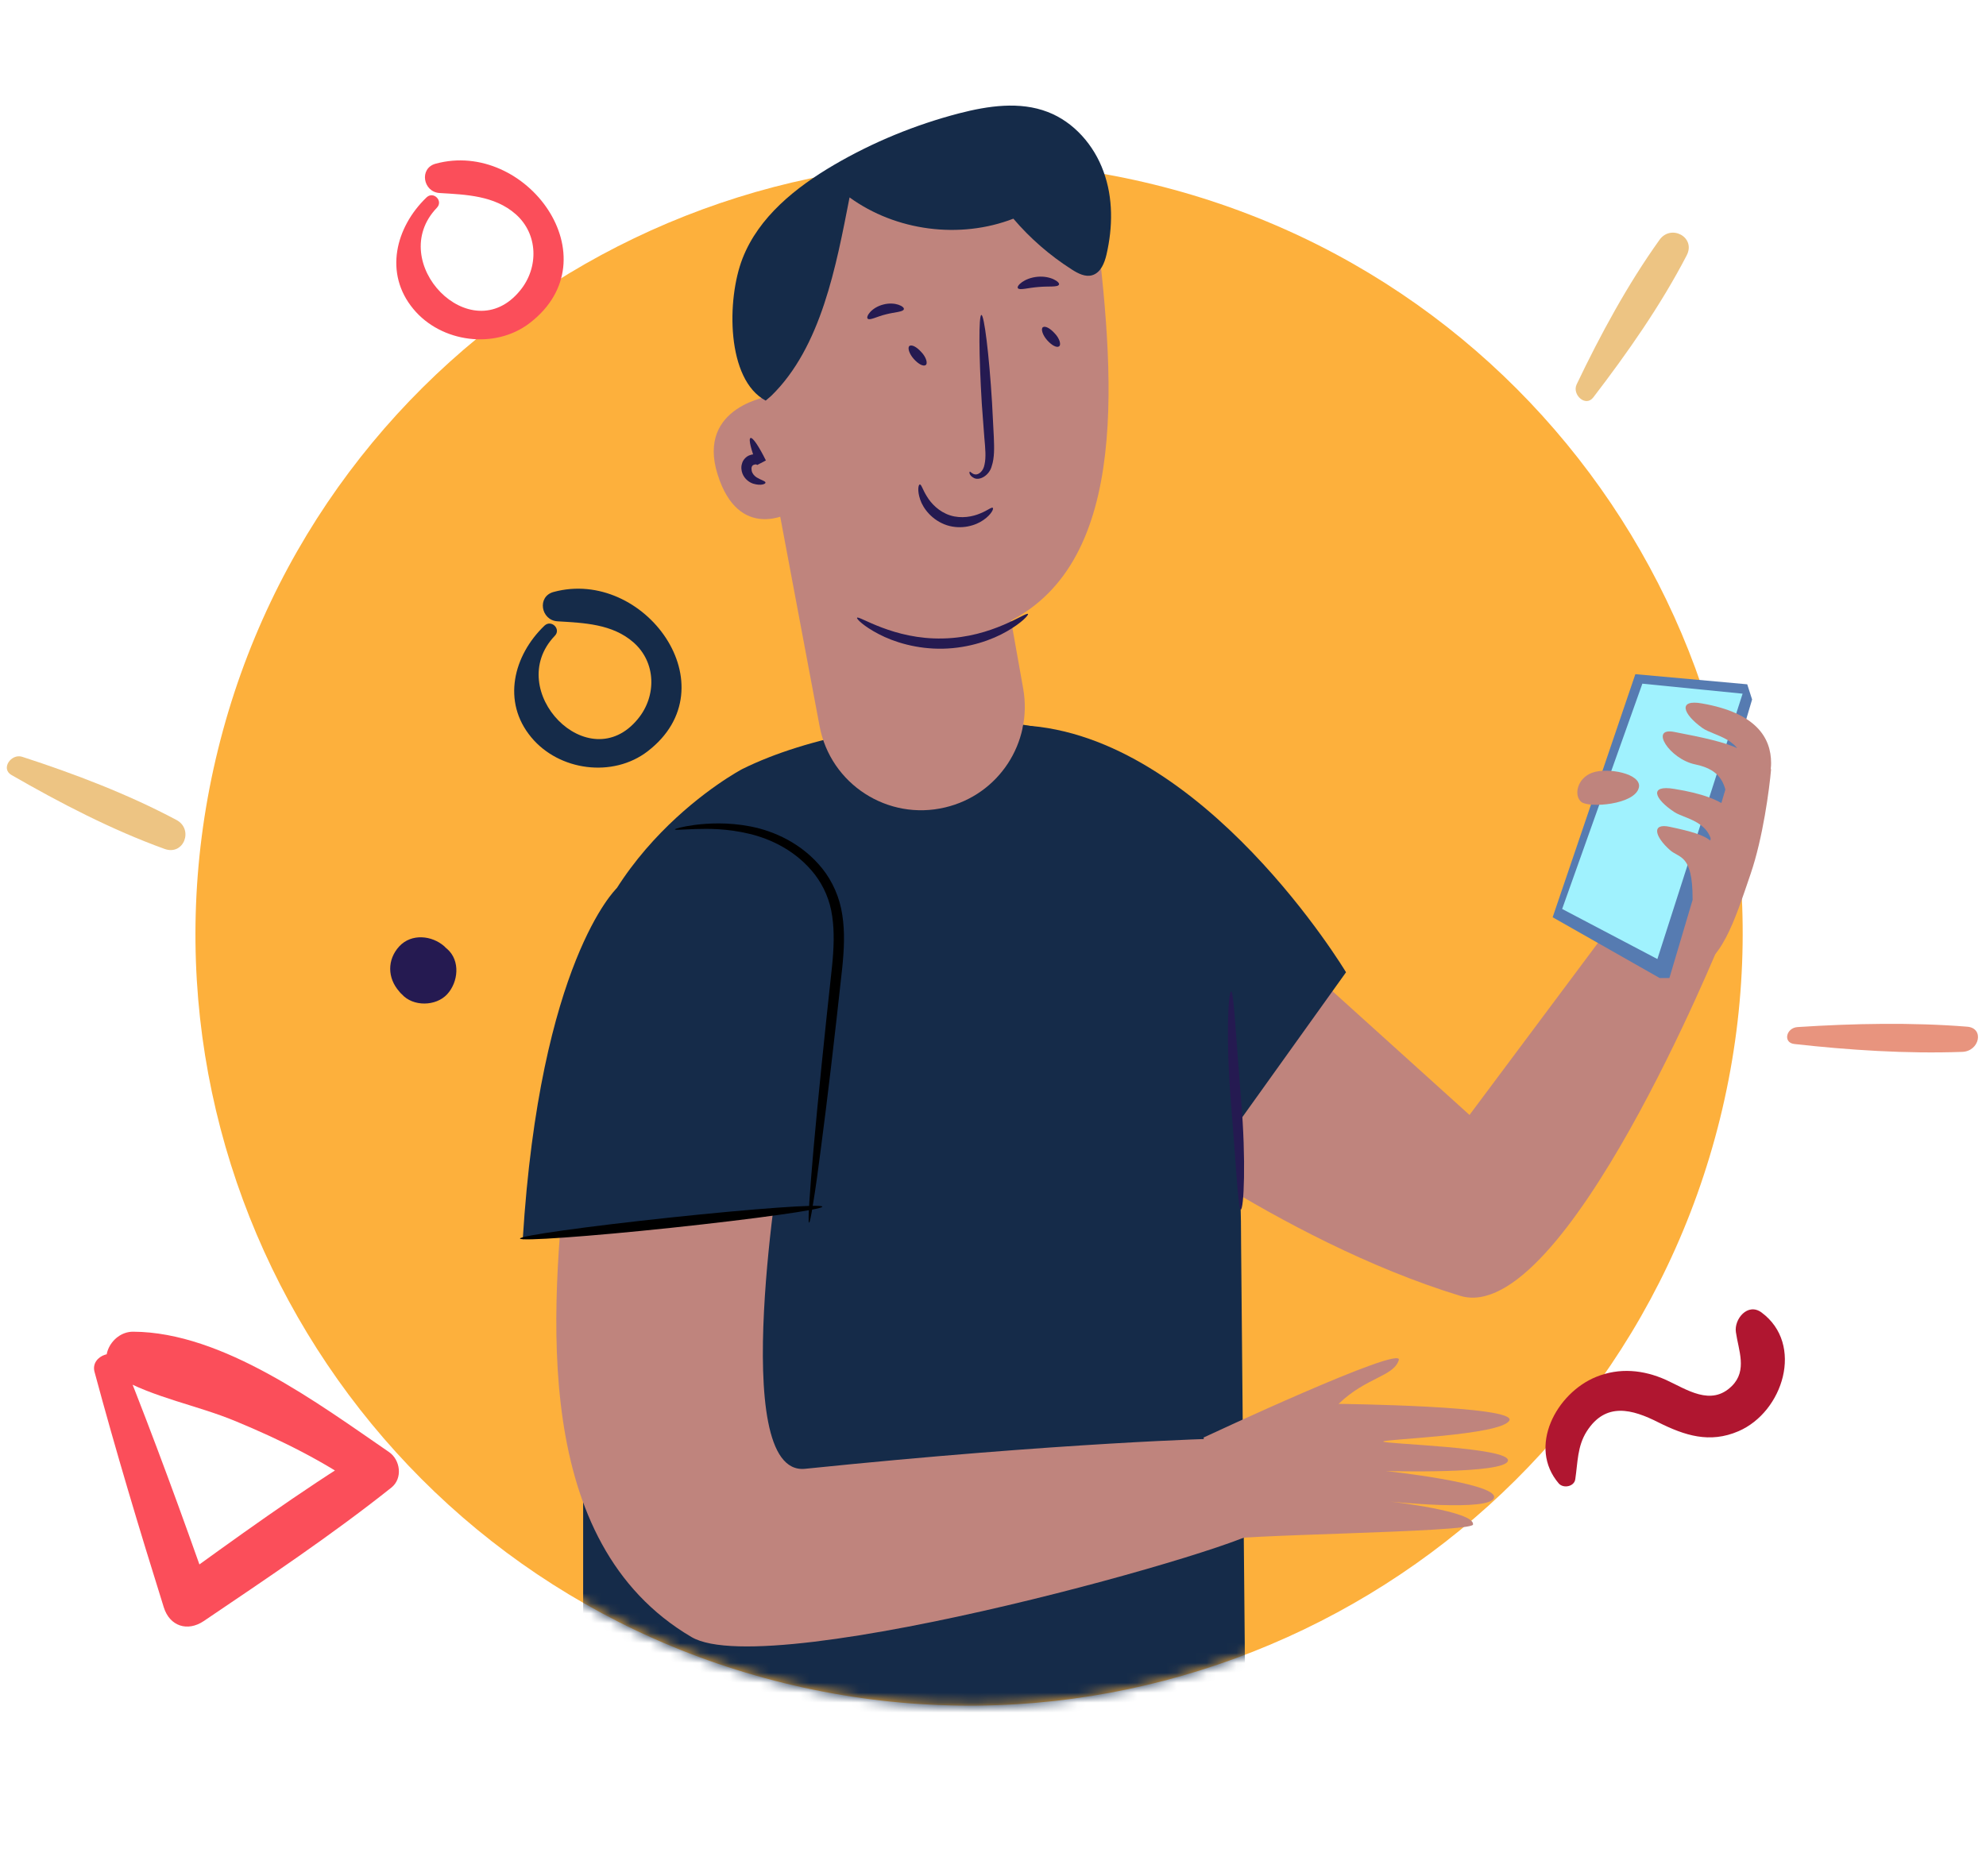 <svg width="200" height="189" viewBox="0 0 200 189" fill="none" xmlns="http://www.w3.org/2000/svg">
<path d="M180.709 105.158C186.154 105.767 192.001 106.155 197.608 105.95C199.352 105.89 199.856 103.545 198.099 103.413C192.589 102.97 186.668 103.085 181.036 103.451C179.866 103.518 179.525 105.034 180.709 105.158Z" fill="#E8947E"/>
<path d="M173.219 112.652C183.508 70.972 157.99 28.859 116.221 18.591C74.453 8.324 32.251 33.789 21.962 75.469C11.672 117.15 37.191 159.262 78.96 169.53C120.728 179.798 162.93 154.333 173.219 112.652Z" fill="#FDB03C"/>
<path d="M113.089 80.786L147.987 112.303L163.302 91.785L173.344 94.654C173.344 94.654 157.521 133.72 147.043 130.521C128.67 124.906 111.421 111.445 111.421 111.445L113.089 80.786Z" fill="#BF847D"/>
<mask id="mask0" mask-type="alpha" maskUnits="userSpaceOnUse" x="19" y="16" width="157" height="156">
<path d="M173.219 112.652C183.508 70.972 157.99 28.859 116.221 18.591C74.453 8.324 32.251 33.789 21.962 75.469C11.672 117.15 37.191 159.262 78.96 169.53C120.728 179.798 162.93 154.333 173.219 112.652Z" fill="#DADADA"/>
</mask>
<g mask="url(#mask0)">
<path d="M124.985 125.35L125.479 179.336C88.345 193.204 58.726 170.452 58.726 170.452V146.293L57.554 103.119C58.726 85.925 74.725 77.476 74.725 77.476C81.343 74.184 91.438 72.32 100.521 72.756C110.02 73.232 112.345 77.754 116.26 86.401C119.42 93.381 124.985 99.926 124.985 125.35Z" fill="#152B49"/>
</g>
<path d="M78.761 115.625C78.761 115.625 73.127 148.76 81.074 147.944C107.214 145.258 122.778 144.897 122.778 144.897L127.105 153.88C127.2 155.403 77.596 169.584 69.633 164.888C53.457 155.375 55.445 132.196 57.125 116.581L78.761 115.625Z" fill="#BF847D"/>
<path d="M62.065 89.514C62.065 89.514 54.374 96.891 52.645 124.815L82.455 121.523C82.435 121.523 87.404 73.986 62.065 89.514Z" fill="#152B49"/>
<path d="M76.99 31.01L77.666 39.875C77.666 39.875 70.114 40.886 72.26 47.768C74.407 54.65 79.574 51.635 79.574 51.635C79.574 51.635 80.866 69.246 98.951 63.673C113.339 59.231 112.465 40.628 110.636 24.783C109.921 18.635 104.098 14.411 98.017 15.601L87.146 17.723C80.866 18.913 76.493 24.624 76.99 31.01Z" fill="#BF847D"/>
<path d="M77.665 47.213L82.535 73.133C83.628 78.983 89.411 82.712 95.194 81.323C100.56 80.054 103.998 74.819 103.044 69.385L100.401 54.531L77.665 47.213Z" fill="#BF847D"/>
<path d="M97.659 47.51C97.718 47.47 97.877 47.748 98.215 47.788C98.533 47.827 99.03 47.49 99.149 46.776C99.308 46.082 99.229 45.17 99.129 44.099C99.05 42.949 98.95 41.818 98.871 40.648C98.573 35.75 98.553 31.744 98.831 31.724C99.109 31.704 99.606 35.67 99.904 40.569C99.964 41.759 100.024 42.889 100.083 44.02C100.123 45.071 100.163 46.102 99.865 46.975C99.626 47.867 98.692 48.422 98.116 48.164C97.539 47.887 97.619 47.51 97.659 47.51Z" fill="#251A51"/>
<path d="M103.521 61.849C103.601 61.948 102.885 62.741 101.395 63.594C99.924 64.446 97.619 65.279 94.975 65.339C92.332 65.398 90.007 64.665 88.497 63.871C86.966 63.078 86.231 62.324 86.311 62.225C86.45 61.948 89.967 64.446 94.975 64.308C99.964 64.209 103.382 61.571 103.521 61.849Z" fill="#251A51"/>
<path d="M99.984 51.159C100.083 51.239 99.845 51.814 99.05 52.369C98.275 52.924 96.844 53.38 95.353 52.904C93.863 52.409 92.968 51.219 92.67 50.326C92.352 49.394 92.491 48.799 92.63 48.799C92.79 48.779 92.909 49.315 93.346 50.009C93.763 50.703 94.558 51.556 95.691 51.913C96.824 52.27 97.977 52.032 98.712 51.715C99.467 51.417 99.865 51.04 99.984 51.159Z" fill="#251A51"/>
<path d="M77.089 48.621C77.089 48.74 76.652 48.958 75.857 48.72C75.48 48.601 74.983 48.264 74.764 47.688C74.665 47.411 74.605 47.054 74.724 46.697C74.804 46.34 75.142 45.963 75.519 45.844C76.036 45.646 76.751 45.765 77.089 46.32L76.215 46.776C75.638 45.328 75.36 44.218 75.579 44.119C75.797 44.02 76.433 44.971 77.129 46.38L76.255 46.836C76.235 46.796 76.096 46.737 75.917 46.816C75.718 46.875 75.638 47.093 75.698 47.411C75.758 47.708 75.957 47.926 76.195 48.085C76.652 48.363 77.109 48.462 77.089 48.621Z" fill="#251A51"/>
<path d="M91.021 31.149C90.942 31.427 90.127 31.427 89.213 31.664C88.298 31.883 87.603 32.299 87.384 32.101C87.166 31.922 87.722 30.99 88.954 30.673C90.166 30.355 91.12 30.891 91.021 31.149Z" fill="#251A51"/>
<path d="M106.642 28.67C106.522 28.948 105.628 28.809 104.575 28.908C103.521 28.987 102.667 29.265 102.508 29.027C102.329 28.809 103.144 27.996 104.495 27.877C105.827 27.758 106.781 28.432 106.642 28.67Z" fill="#251A51"/>
<path d="M77.666 39.875C82.713 34.956 84.204 26.786 85.555 19.884C90.226 23.276 96.665 24.108 102.051 22.026C103.74 24.009 105.727 25.735 107.933 27.143C108.549 27.539 109.304 27.936 110 27.718C110.855 27.46 111.232 26.488 111.431 25.635C112.067 22.879 112.107 19.944 111.133 17.286C110.179 14.629 108.152 12.289 105.509 11.277C102.687 10.187 99.507 10.662 96.585 11.416C92.173 12.566 87.92 14.312 83.985 16.612C80.13 18.873 76.414 21.848 74.784 26.012C73.154 30.177 73.154 38.248 77.109 40.351" fill="#152B49"/>
<path d="M103.034 73.063C121.206 74.02 135.552 97.931 135.552 97.931L119.168 120.825L108.894 109.846C108.894 109.846 102.077 84.541 103.034 73.063Z" fill="#152B49"/>
<path d="M121.206 144.796C121.206 144.796 141.422 135.337 140.866 137.003C140.31 138.669 137.567 138.728 134.805 141.406C134.805 141.406 152.87 141.604 151.995 143.091C151.121 144.579 139.375 144.956 139.296 145.194C139.217 145.451 152.154 145.769 151.856 147.137C151.558 148.505 139.554 148.168 139.554 148.168C139.554 148.168 150.684 149.358 150.465 150.826C150.246 152.313 139.972 151.242 139.972 151.242C139.972 151.242 148.557 152.214 148.339 153.563C148.199 154.376 123.178 154.574 123.119 155.169C123.099 155.486 121.206 144.796 121.206 144.796Z" fill="#BF847D"/>
<path d="M81.481 123.149C81.402 123.149 81.422 122.415 81.501 121.106C81.581 119.797 81.74 117.913 81.939 115.573C82.356 110.913 83.012 104.467 83.787 97.367C83.966 95.602 84.045 93.897 83.807 92.29C83.588 90.684 82.952 89.256 82.058 88.086C80.23 85.726 77.646 84.497 75.44 83.981C73.214 83.445 71.306 83.465 70.014 83.505C68.703 83.545 67.987 83.624 67.967 83.545C67.948 83.485 68.663 83.267 69.975 83.088C71.286 82.93 73.234 82.791 75.599 83.247C77.924 83.703 80.766 84.933 82.813 87.491C83.827 88.76 84.562 90.387 84.82 92.132C85.099 93.877 84.999 95.682 84.82 97.467C84.045 104.586 83.29 110.992 82.674 115.633C82.376 117.953 82.118 119.837 81.899 121.126C81.7 122.455 81.541 123.169 81.481 123.149Z" fill="black"/>
<path d="M82.813 121.543C82.853 121.82 76.056 122.772 67.65 123.665C59.243 124.557 52.406 125.033 52.367 124.755C52.327 124.478 59.124 123.526 67.53 122.633C75.937 121.741 82.773 121.245 82.813 121.543Z" fill="black"/>
<path d="M158.637 148.998C158.895 147.293 158.836 145.687 159.789 144.179C161.697 141.185 164.38 141.938 167.004 143.267C169.667 144.596 172.171 145.409 175.072 144.16C179.584 142.216 181.71 135.394 177.398 132.201C176.006 131.17 174.615 132.875 174.814 134.184C175.072 136.009 175.986 138.031 174.416 139.598C172.31 141.7 169.846 139.935 167.759 138.983C165.493 137.972 163.089 137.734 160.743 138.686C156.729 140.312 153.808 145.746 156.987 149.435C157.464 149.95 158.537 149.732 158.637 148.998Z" fill="#B01630"/>
<path d="M42.959 19.879C39.839 22.873 38.646 27.534 41.627 31.123C44.429 34.515 49.855 35.229 53.353 32.532C61.799 26.027 52.995 14.009 43.873 16.488C42.184 16.944 42.601 19.343 44.27 19.442C46.933 19.601 49.795 19.7 51.922 21.564C54.207 23.567 54.267 26.959 52.379 29.259C47.41 35.367 38.765 26.384 43.992 20.93C44.668 20.236 43.654 19.224 42.959 19.879Z" fill="#FB4E5A"/>
<path d="M54.831 63.019C51.711 66.013 50.518 70.674 53.499 74.263C56.302 77.654 61.727 78.368 65.225 75.671C73.671 69.166 64.867 57.148 55.745 59.627C54.056 60.084 54.473 62.483 56.143 62.582C58.806 62.741 61.667 62.84 63.794 64.704C66.079 66.707 66.139 70.099 64.251 72.399C59.283 78.507 50.638 69.523 55.864 64.05C56.54 63.376 55.527 62.364 54.831 63.019Z" fill="#152B49"/>
<path d="M9.519 138.181C11.665 146.154 14.03 154.027 16.495 161.9C17.091 163.804 18.88 164.379 20.509 163.288C26.928 158.945 33.347 154.662 39.409 149.842C40.581 148.91 40.323 147.046 39.17 146.253C32.056 141.374 22.437 134.175 13.414 134.136C11.109 134.116 9.519 137.348 11.844 138.697C15.481 140.799 19.853 141.533 23.749 143.159C28.24 145.023 32.692 147.205 36.647 150.041C36.726 148.732 36.825 147.423 36.905 146.114C30.108 150.279 23.709 154.959 17.25 159.62C18.522 159.877 19.794 160.135 21.066 160.373C18.343 152.599 15.521 144.885 12.46 137.21C11.824 135.603 9.062 136.476 9.519 138.181Z" fill="#FB4E5A"/>
<path d="M160.448 40.034C163.879 35.561 167.259 30.738 169.858 25.723C170.81 23.887 168.27 22.535 167.116 24.165C163.906 28.65 161.142 33.754 158.768 38.736C158.304 39.753 159.674 41.035 160.448 40.034Z" fill="#EDC483"/>
<path d="M1.152 78.059C6.037 80.873 11.262 83.59 16.575 85.508C18.52 86.211 19.526 83.516 17.759 82.585C12.892 79.992 7.469 77.923 2.218 76.223C1.131 75.889 0.04 77.416 1.152 78.059Z" fill="#EDC483"/>
<path d="M45.033 95.583C44.934 95.503 44.835 95.424 44.755 95.325C43.503 94.214 41.436 93.996 40.204 95.325C38.972 96.673 39.012 98.518 40.204 99.866C40.284 99.966 40.363 100.065 40.463 100.144C41.595 101.413 43.901 101.374 45.033 100.144C46.146 98.934 46.385 96.773 45.033 95.583Z" fill="#251A51"/>
<path d="M124.945 121.84C124.687 121.82 124.448 116.942 123.951 110.893C123.454 104.824 123.673 99.847 123.991 99.866C124.249 99.886 124.488 104.765 124.985 110.814C125.501 116.882 125.263 121.86 124.945 121.84Z" fill="#251A51"/>
<path d="M106.641 34.897C106.403 35.036 105.926 34.798 105.449 34.262C104.992 33.747 104.793 33.112 105.032 32.953C105.27 32.815 105.747 33.053 106.224 33.588C106.701 34.084 106.9 34.738 106.641 34.897Z" fill="#251A51"/>
<path d="M93.207 36.781C92.968 36.92 92.492 36.682 92.014 36.147C91.557 35.631 91.359 34.996 91.597 34.838C91.836 34.699 92.313 34.937 92.79 35.472C93.266 35.968 93.465 36.622 93.207 36.781Z" fill="#251A51"/>
<path d="M176.298 88.015C177.534 84.4 178.186 79.479 178.358 77.471C174.239 77.805 165.073 79.479 161.366 83.496C156.732 88.517 167.03 97.555 170.119 97.555C173.209 97.555 174.754 92.534 176.298 88.015Z" fill="#BF847D"/>
<path d="M156.36 92.391L164.688 67.906L175.955 68.926L176.445 70.457L168.117 98.512H167.137L156.36 92.391Z" fill="#567BB1"/>
<path d="M175.489 69.871L165.393 68.863L157.316 91.556L166.907 96.599L175.489 69.871Z" fill="#A0F2FE"/>
<path d="M165.043 79.322C165.351 77.93 161.911 77.268 160.356 77.828C158.802 78.387 158.474 80.147 159.247 80.775C160.02 81.402 164.657 81.061 165.043 79.322Z" fill="#BF847D"/>
<path d="M178.358 76.852C178.358 74.326 176.864 71.808 171.424 70.859C168.951 70.403 169.446 71.893 171.424 73.316C172.611 74.169 175.573 74.326 175.573 77.358C175.573 82.682 178.358 79.836 178.358 76.852Z" fill="#BF847D"/>
<path d="M177.402 78.662C177.402 75.561 174.305 74.824 168.628 73.728C166.048 73.201 168.123 76.453 170.707 76.992C173.263 77.526 174.532 78.905 173.723 84.064C173.454 85.776 177.402 86.257 177.402 78.662Z" fill="#BF847D"/>
<path d="M175.399 85.623C175.921 82.16 174.223 80.362 168.608 79.463C166.056 79.031 166.567 80.443 168.609 81.791C169.833 82.601 173.308 82.749 172.263 87.06C171.914 88.499 174.972 88.452 175.399 85.623Z" fill="#BF847D"/>
<path d="M173.48 87.089C172.786 84.654 172.455 84.196 168.192 83.289C166.255 82.853 166.642 84.278 168.192 85.639C169.122 86.455 170.452 86.04 170.452 90.501C170.452 91.745 174.255 89.81 173.48 87.089Z" fill="#BF847D"/>
</svg>
